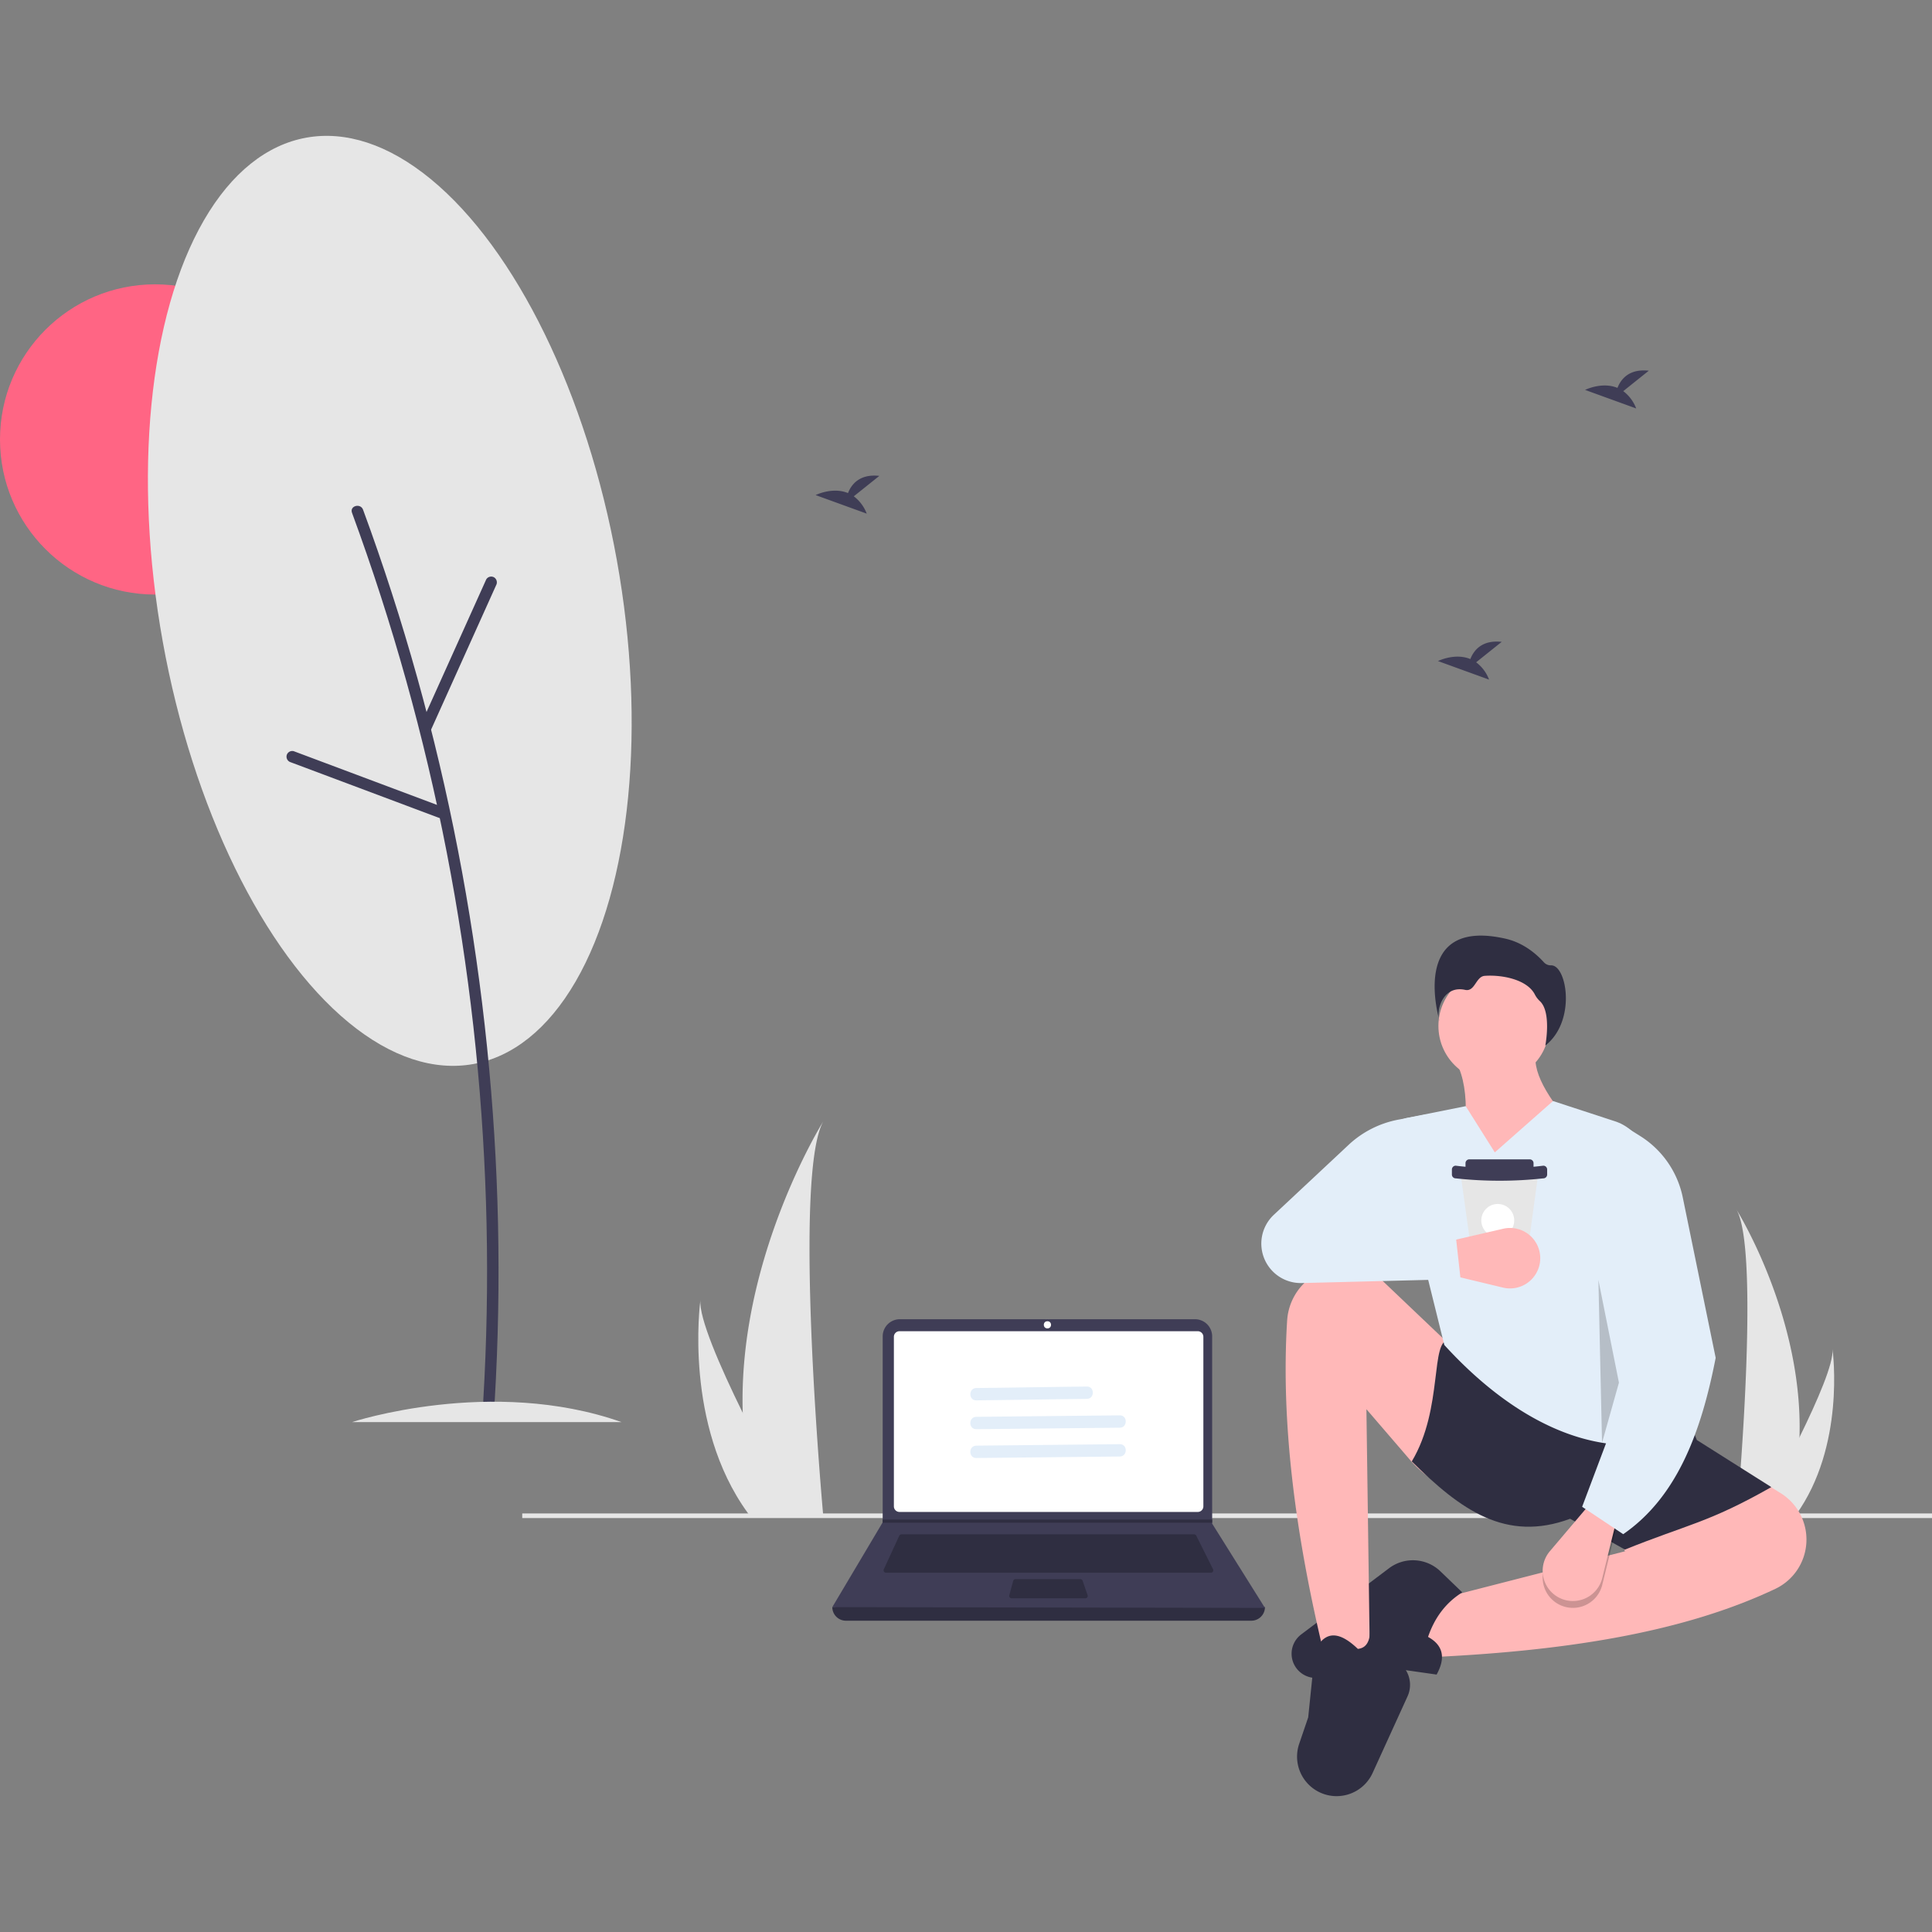 <?xml version="1.0" encoding="UTF-8" standalone="no"?>
<svg
   xmlns:dc="http://purl.org/dc/elements/1.1/"
   xmlns:cc="http://creativecommons.org/ns#"
   xmlns:rdf="http://www.w3.org/1999/02/22-rdf-syntax-ns#"
   xmlns:svg="http://www.w3.org/2000/svg"
   xmlns="http://www.w3.org/2000/svg"
   xmlns:sodipodi="http://sodipodi.sourceforge.net/DTD/sodipodi-0.dtd"
   xmlns:inkscape="http://www.inkscape.org/namespaces/inkscape"
   id="a379d9a4-f6fe-40d1-beba-a0916853bd02"
   data-name="Layer 1"
   width="938.759"
   height="938.759"
   viewBox="0 0 938.759 938.759"
   version="1.1"
   sodipodi:docname="undraw_working_from_anywhere_ub67.svg"
   inkscape:version="1.0.2 (e86c870879, 2021-01-15)">
  <rect x="0" y="0" width="938.759" height="938.759" fill="#808080" stroke="none"/>
  <defs
     id="defs1254" />
  <sodipodi:namedview
     pagecolor="#ffffff"
     bordercolor="#666666"
     borderopacity="1"
     objecttolerance="10"
     gridtolerance="10"
     guidetolerance="10"
     inkscape:pageopacity="0"
     inkscape:pageshadow="2"
     inkscape:window-width="1920"
     inkscape:window-height="1016"
     id="namedview1252"
     showgrid="false"
     inkscape:zoom="0.3563165"
     inkscape:cx="1167.7214"
     inkscape:cy="434.97671"
     inkscape:window-x="1366"
     inkscape:window-y="0"
     inkscape:window-maximized="1"
     inkscape:current-layer="a379d9a4-f6fe-40d1-beba-a0916853bd02" />
  <g
     id="g8319"
     transform="translate(1.5258789e-5,65.999)">
    <circle
       cx="75.365"
       cy="147.524"
       r="75.365"
       fill="#ff6584"
       id="circle1165" />
    <path
       d="m 1004.987,679.013 a 136.649,136.649 0 0 1 -6.383,37.774 c -0.089,0.284 -0.182,0.563 -0.275,0.847 h -23.822 c 0.025,-0.254 0.051,-0.538 0.076,-0.847 1.588,-18.26 10.746,-129.398 -0.203,-148.403 0.957,1.542 32.454,52.608 30.607,110.629 z"
       transform="translate(-130.62,-46.626)"
       fill="#e6e6e6"
       id="path1167" />
    <path
       d="m 1003.2,716.787 c -0.199,0.284 -0.407,0.568 -0.619,0.847 h -17.871 c 0.136,-0.241 0.292,-0.525 0.474,-0.847 2.952,-5.329 11.691,-21.259 19.802,-37.774 8.717,-17.748 16.714,-36.169 16.041,-42.836 0.207,1.504 6.239,47.343 -17.828,80.61 z"
       transform="translate(-130.62,-46.626)"
       fill="#e6e6e6"
       id="path1169" />
    <rect
       x="253.759"
       y="669.385"
       width="685"
       height="2.241"
       fill="#e6e6e6"
       id="rect1171" />
    <path
       d="m 822.844,785.981 3.328,-27.453 94.004,-24.125 -10.815,-32.444 c 7.533,-21.607 20.759,-32.2 44.922,-21.629 l 41.564,25.82 a 26.533,26.533 0 0 1 12.493,23.97 v 0 a 26.512,26.512 0 0 1 -15.095,22.535 c -46.53,22.056 -105.835,30.496 -170.402,33.325 z"
       transform="translate(-130.62,-46.626)"
       fill="#ffb8b8"
       id="path1173" />
    <path
       d="m 828.667,794.3 -29.116,-4.159 -27.233,5.558 a 11.763,11.763 0 0 1 -14.104,-11.035 v 0 a 11.763,11.763 0 0 1 4.674,-9.884 l 42.675,-32.152 A 19.266,19.266 0 0 1 830.519,744.136 l 10.626,10.233 c -7.604,4.717 -13.259,11.796 -16.638,21.629 q 10.962,6.026 4.16,18.302 z"
       transform="translate(-130.62,-46.626)"
       fill="#2f2e41"
       id="path1175" />
    <circle
       cx="725.855"
       cy="432.526"
       r="26.927"
       fill="#ffb8b8"
       id="circle1177" />
    <path
       d="m 898.546,532.252 -60.313,25.373 c 4.902,-24.612 7.345,-47.032 0,-60.728 l 38.683,-4.575 c -1.92,10.526 7.867,24.622 21.629,39.931 z"
       transform="translate(-130.62,-46.626)"
       fill="#ffb8b8"
       id="path1179" />
    <path
       d="m 796.223,785.149 -22.461,-1.664 c -13.76,-57.38 -20.805,-111.615 -17.73,-161.112 a 27.997,27.997 0 0 1 28.552,-26.31 v 0 a 27.96,27.96 0 0 1 18.639,7.698 l 29.046,27.641 a 119.534,119.534 0 0 1 29.43,43.819 c 8.226,21.545 5.273,33.624 -14.365,31.573 a 48.46,48.46 0 0 1 -31.554,-16.776 l -21.22,-24.661 z"
       transform="translate(-130.62,-46.626)"
       fill="#ffb8b8"
       id="path1181" />
    <path
       d="m 778.829,853.333 v 0 a 19.217,19.217 0 0 1 -16.938,-25.377 l 4.384,-12.859 3.328,-32.444 c 5.126,-10.46 12.385,-8.895 20.797,-0.832 5.348,-0.525 6.496,-5.873 5.823,-13.31 l 16.865,22.702 a 13.534,13.534 0 0 1 1.45,13.685 l -16.973,37.231 A 19.217,19.217 0 0 1 778.829,853.333 Z"
       transform="translate(-130.62,-46.626)"
       fill="#2f2e41"
       id="path1183" />
    <path
       d="m 991.303,703.207 c -30.78,17.47 -40.427,17.977 -71.127,30.364 l -26.621,-14.974 c -31.264,11.56 -53.195,-4.287 -76.95,-27.869 15.545,-25.893 8.67,-59.54 18.302,-59.065 l 115.218,36.188 4.991,12.478 z"
       transform="translate(-130.62,-46.626)"
       fill="#2f2e41"
       id="path1185" />
    <path
       d="m 954.283,676.17 c -40.682,17.609 -84.486,-1.035 -121.873,-42.011 l -24.756,-99.979 a 8.344,8.344 0 0 1 6.428,-10.325 l 28.727,-5.745 14.142,22.461 28.284,-24.957 30.038,9.82 A 23.192,23.192 0 0 1 930.907,543.455 Z"
       transform="translate(-130.62,-46.626)"
       fill="#e3eef9"
       id="path1187" />
    <path
       d="m 889.664,760.928 v 0 a 14.691,14.691 0 0 1 -5.976,-23.229 l 19.017,-22.43 13.31,7.487 -6.854,27.943 a 14.691,14.691 0 0 1 -19.498,10.229 z"
       transform="translate(-130.62,-46.626)"
       opacity="0.2"
       id="path1189" />
    <path
       d="m 889.664,757.601 v 0 a 14.691,14.691 0 0 1 -5.976,-23.229 l 19.017,-22.43 13.31,7.487 -6.854,27.943 a 14.691,14.691 0 0 1 -19.498,10.229 z"
       transform="translate(-130.62,-46.626)"
       fill="#ffb8b8"
       id="path1191" />
    <path
       d="m 919.344,726.084 -19.966,-13.31 29.116,-77.366 -10.815,-108.978 9.865,6.166 a 46.098,46.098 0 0 1 20.726,29.828 l 15.995,77.976 c -6.999,35.942 -18.664,67.565 -44.922,85.685 z"
       transform="translate(-130.62,-46.626)"
       fill="#e3eef9"
       id="path1193" />
    <polygon
       points="776.661,555.922 786.644,605.836 778.433,635.028 "
       opacity="0.2"
       id="polygon1195" />
    <path
       d="m 830.142,476.842 c 0,0 -15.517,-50.783 31.907,-40.133 7.356,1.652 13.711,5.928 18.766,11.521 a 4.57,4.57 0 0 0 3.572,1.459 c 7.576,0 12.255,27.072 -2.896,38.976 0,0 3.092,-16.02 -2.528,-21.478 a 12.056,12.056 0 0 1 -2.501,-3.221 c -3.658,-7.378 -15.952,-9.8 -24.432,-9.172 -4.329,0.321 -4.707,7.868 -9.5,6.814 -10.904,-2.399 -14.385,10.233 -12.389,15.232 z"
       transform="translate(-130.62,-46.626)"
       fill="#2f2e41"
       id="path1197" />
    <path
       d="m 877.875,552.216 -0.314,2.299 -1.938,14.188 -3.174,23.234 -0.795,5.817 a 1.853,1.853 0 0 1 -1.836,1.603 h -21.163 a 1.854,1.854 0 0 1 -1.836,-1.598 l -0.808,-5.822 -3.227,-23.234 -1.972,-14.198 -0.317,-2.284 a 1.853,1.853 0 0 1 1.835,-2.109 h 33.708 a 1.854,1.854 0 0 1 1.836,2.104 z"
       transform="translate(-130.62,-46.626)"
       fill="#e6e6e6"
       id="path1199" />
    <path
       d="M 713.943,497.33 H 743.294 a 1.854,1.854 0 0 1 1.854,1.854 v 2.449 a 1.854,1.854 0 0 1 -1.854,1.854 h -29.351 a 1.854,1.854 0 0 1 -1.854,-1.854 v -2.449 a 1.854,1.854 0 0 1 1.854,-1.854 z"
       fill="#3f3d56"
       id="path1201" />
    <path
       d="m 880.526,553.19 a 196.189,196.189 0 0 1 -42.575,0 1.853,1.853 0 0 1 -1.853,-1.853 v 0 -2.449 a 1.853,1.853 0 0 1 1.853,-1.853 174.442,174.442 0 0 0 42.575,0 1.853,1.853 0 0 1 1.853,1.853 v 2.449 a 1.853,1.853 0 0 1 -1.853,1.853 z"
       transform="translate(-130.62,-46.626)"
       fill="#3f3d56"
       id="path1203" />
    <circle
       cx="727.759"
       cy="527.008"
       r="8"
       fill="#ffffff"
       id="circle1205" />
    <path
       d="m 878.946,590.465 v 0 A 14.691,14.691 0 0 1 860.905,606.269 l -28.594,-6.865 0.684,-15.256 28.033,-6.477 a 14.691,14.691 0 0 1 17.919,12.794 z"
       transform="translate(-130.62,-46.626)"
       fill="#ffb8b8"
       id="path1207" />
    <path
       d="m 840.313,602.132 -77.169,1.929 a 19.167,19.167 0 0 1 -19.454,-21.872 v 0 a 19.167,19.167 0 0 1 5.88,-11.287 l 36.333,-33.989 a 48.519,48.519 0 0 1 24.204,-12.256 l 12.734,-2.388 7.487,56.569 -43.259,-4.991 50.746,5.823 z"
       transform="translate(-130.62,-46.626)"
       fill="#e3eef9"
       id="path1209" />
    <path
       d="M 738.651,768.127 H 541.643 a 6.606,6.606 0 0 1 -6.606,-6.606 v 0 q 107.123,-12.45 210.219,0 v 0 a 6.606,6.606 0 0 1 -6.606,6.606 z"
       transform="translate(-130.62,-46.626)"
       fill="#2f2e41"
       id="path1211" />
    <path
       d="m 745.256,761.91 -210.219,-0.389 24.364,-40.995 0.117,-0.194 v -90.347 a 8.35,8.35 0 0 1 8.35,-8.35 h 143.392 a 8.35,8.35 0 0 1 8.35,8.35 v 90.969 z"
       transform="translate(-130.62,-46.626)"
       fill="#3f3d56"
       id="path1213" />
    <path
       d="m 567.678,627.463 a 2.723,2.723 0 0 0 -2.72,2.72 v 82.378 a 2.723,2.723 0 0 0 2.72,2.72 H 712.616 a 2.723,2.723 0 0 0 2.72,-2.72 v -82.378 a 2.723,2.723 0 0 0 -2.72,-2.72 z"
       transform="translate(-130.62,-46.626)"
       fill="#ffffff"
       id="path1215" />
    <path
       d="m 568.63,726.161 a 1.169,1.169 0 0 0 -1.059,0.678 l -7.507,16.32 a 1.166,1.166 0 0 0 1.059,1.653 h 157.872 a 1.166,1.166 0 0 0 1.042,-1.687 l -8.16,-16.32 a 1.16,1.16 0 0 0 -1.042,-0.644 z"
       transform="translate(-130.62,-46.626)"
       fill="#2f2e41"
       id="path1217" />
    <circle
       cx="508.944"
       cy="577.728"
       r="1.749"
       fill="#ffffff"
       id="circle1219" />
    <path
       d="m 624.047,747.921 a 1.168,1.168 0 0 0 -1.125,0.863 l -1.883,6.994 a 1.166,1.166 0 0 0 1.125,1.469 H 657.976 a 1.165,1.165 0 0 0 1.101,-1.547 l -2.421,-6.994 a 1.166,1.166 0 0 0 -1.102,-0.784 z"
       transform="translate(-130.62,-46.626)"
       fill="#2f2e41"
       id="path1221" />
    <polygon
       points="588.99,673.901 428.781,673.901 428.901,673.706 428.901,672.346 588.99,672.346 "
       fill="#2f2e41"
       id="polygon1223" />
    <path
       d="m 491.522,667.133 a 175.145,175.145 0 0 0 8.182,48.416 c 0.114,0.364 0.233,0.722 0.353,1.086 H 530.589 c -0.033,-0.326 -0.065,-0.689 -0.098,-1.086 -2.036,-23.404 -13.773,-165.851 0.261,-190.21 -1.227,1.976 -41.597,67.428 -39.23,141.795 z"
       transform="translate(-130.62,-46.626)"
       fill="#e6e6e6"
       id="path1225" />
    <path
       d="m 493.813,715.548 c 0.255,0.364 0.521,0.727 0.793,1.086 h 22.905 c -0.174,-0.309 -0.375,-0.673 -0.608,-1.086 -3.784,-6.83 -14.984,-27.248 -25.381,-48.416 -11.173,-22.748 -21.423,-46.358 -20.56,-54.903 -0.266,1.927 -7.997,60.68 22.851,103.319 z"
       transform="translate(-130.62,-46.626)"
       fill="#e6e6e6"
       id="path1227" />
    <path
       d="m 545.473,221.785 12.413,-9.928 c -9.643,-1.064 -13.606,4.195 -15.227,8.358 -7.534,-3.128 -15.735,0.972 -15.735,0.972 l 24.837,9.017 a 18.795,18.795 0 0 0 -6.288,-8.418 z"
       transform="translate(-130.62,-46.626)"
       fill="#3f3d56"
       id="path1229" />
    <path
       d="m 919.357,170.679 12.413,-9.928 c -9.643,-1.064 -13.606,4.195 -15.227,8.358 -7.534,-3.128 -15.735,0.972 -15.735,0.972 l 24.837,9.017 a 18.795,18.795 0 0 0 -6.288,-8.418 z"
       transform="translate(-130.62,-46.626)"
       fill="#3f3d56"
       id="path1231" />
    <path
       d="m 847.876,302.435 12.413,-9.928 c -9.643,-1.064 -13.606,4.195 -15.227,8.358 -7.534,-3.128 -15.735,0.972 -15.735,0.972 l 24.837,9.017 a 18.795,18.795 0 0 0 -6.288,-8.418 z"
       transform="translate(-130.62,-46.626)"
       fill="#3f3d56"
       id="path1233" />
    <ellipse
       cx="320.013"
       cy="272.581"
       rx="112.082"
       ry="228.693"
       transform="rotate(-10.22,-5.987,979.58)"
       fill="#e6e6e6"
       id="ellipse1235" />
    <path
       d="m 301.656,229.775 q 14.788,40.211 26.319,81.518 11.509,41.268 19.69,83.369 8.18,42.087 12.971,84.738 4.767,42.576 6.125,85.443 1.35,42.821 -0.746,85.658 -0.258,5.248 -0.568,10.493 c -0.211,3.582 5.362,3.57 5.572,0 q 2.526,-42.972 1.585,-86.051 -0.946,-42.832 -5.319,-85.497 -4.384,-42.789 -12.146,-85.146 -7.767,-42.338 -18.913,-83.963 -11.139,-41.578 -25.615,-82.165 -1.766,-4.949 -3.582,-9.88 c -1.227,-3.337 -6.614,-1.895 -5.373,1.481 z"
       transform="translate(-130.62,-46.626)"
       fill="#3f3d56"
       id="path1237" />
    <path
       d="m 340.048,335.23 24.685,-54.809 6.957,-15.448 a 2.871,2.871 0 0 0 -0.999,-3.812 2.808,2.808 0 0 0 -3.812,0.999 L 342.194,316.97 335.237,332.418 a 2.871,2.871 0 0 0 0.999,3.812 2.808,2.808 0 0 0 3.812,-0.999 z"
       transform="translate(-130.62,-46.626)"
       fill="#3f3d56"
       id="path1239" />
    <path
       d="m 345.502,372.68 -56.285,-21.103 -15.864,-5.948 a 2.809,2.809 0 0 0 -3.427,1.946 2.847,2.847 0 0 0 1.946,3.427 l 56.285,21.103 15.864,5.948 a 2.809,2.809 0 0 0 3.427,-1.946 2.847,2.847 0 0 0 -1.946,-3.427 z"
       transform="translate(-130.62,-46.626)"
       fill="#3f3d56"
       id="path1241" />
    <path
       d="m 301.672,671.626 c 0,0 67.789,-22.287 130.934,0"
       transform="translate(-130.62,-46.626)"
       fill="#e6e6e6"
       id="path1243" />
    <path
       d="m 604.998,661.066 c 13.433,-0.14 26.864,-0.38 40.296,-0.562 q 6.717,-0.091 13.434,-0.16 c 3.859,-0.04 3.868,-6.04 0,-6 -13.433,0.14 -26.864,0.38 -40.296,0.562 q -6.717,0.091 -13.434,0.16 c -3.859,0.04 -3.868,6.04 0,6 z"
       transform="translate(-130.62,-46.626)"
       fill="#e3eef9"
       id="path1245" />
    <path
       d="m 604.998,675.066 54.29,-0.562 15.44,-0.16 c 3.859,-0.04 3.868,-6.04 0,-6 l -54.29,0.562 -15.44,0.16 c -3.859,0.04 -3.868,6.04 0,6 z"
       transform="translate(-130.62,-46.626)"
       fill="#e3eef9"
       id="path1247" />
    <path
       d="m 604.998,689.066 54.29,-0.562 15.44,-0.16 c 3.859,-0.04 3.868,-6.04 0,-6 l -54.29,0.562 -15.44,0.16 c -3.859,0.04 -3.868,6.04 0,6 z"
       transform="translate(-130.62,-46.626)"
       fill="#e3eef9"
       id="path1249" />
  </g>
</svg>
